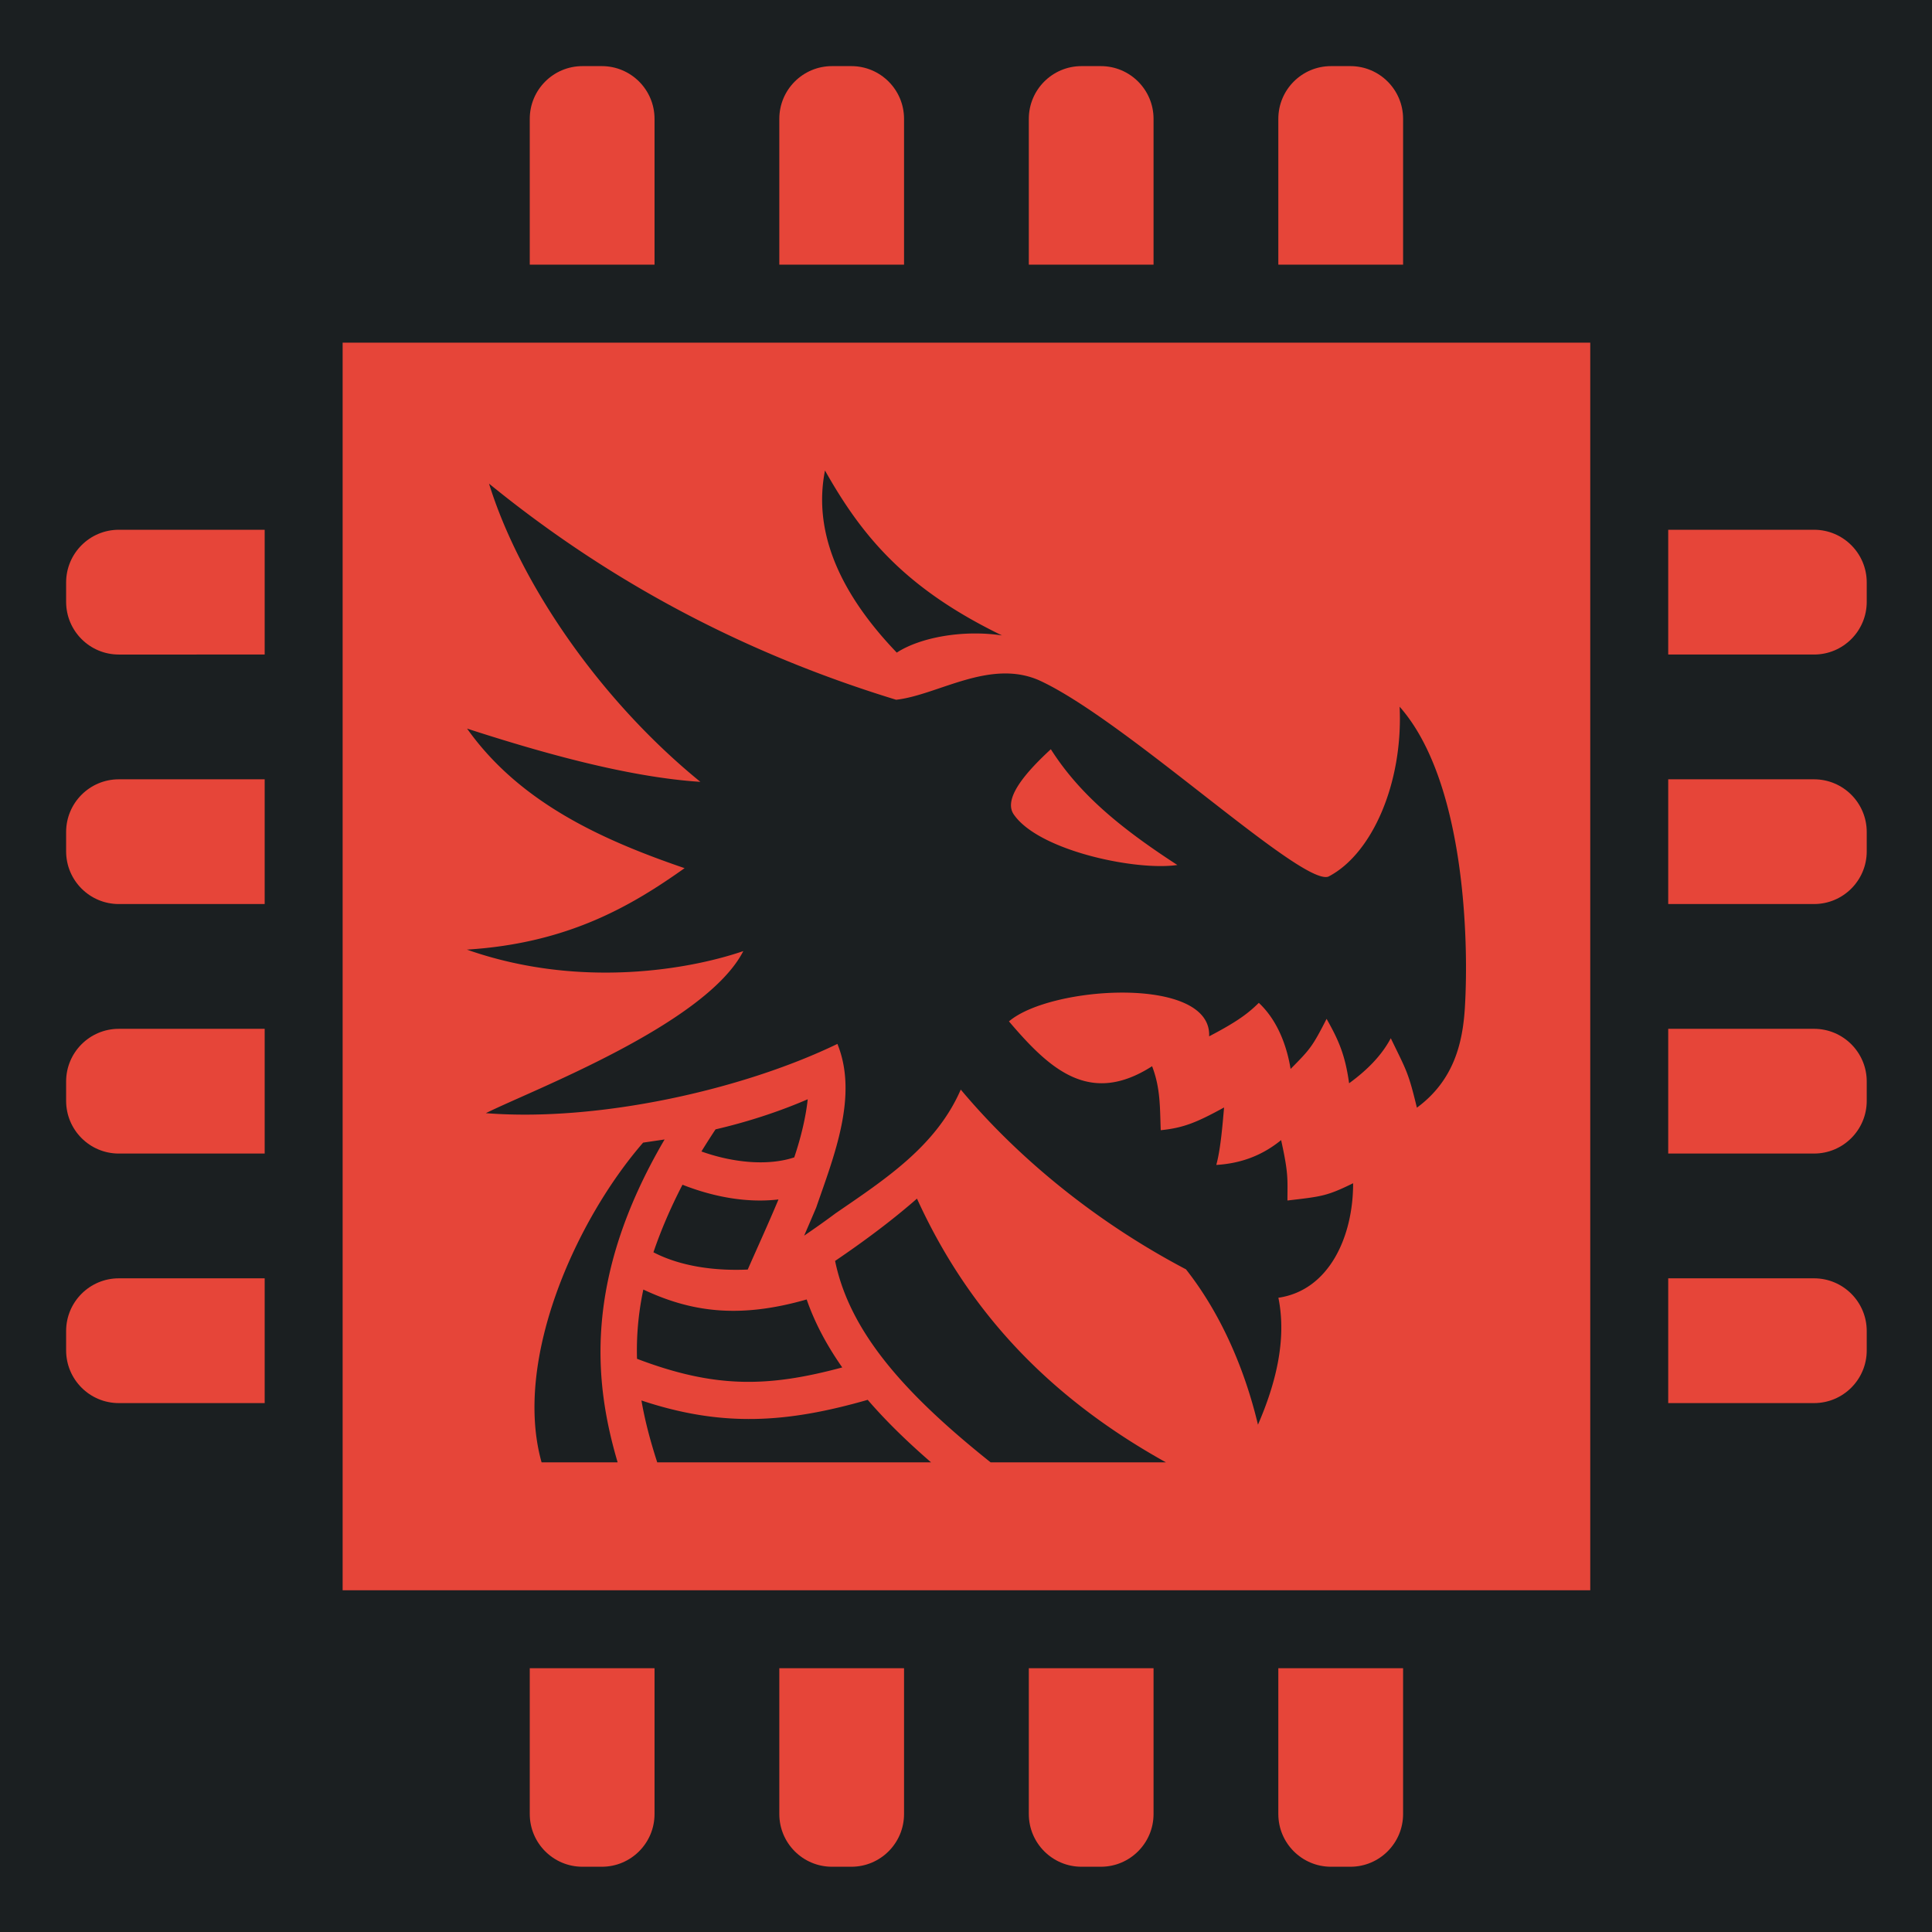 <svg version="1.2" id="Layer_1" x="0" y="0" viewBox="-421 153 512 512" xml:space="preserve" width="512" height="512" xmlns="http://www.w3.org/2000/svg"><defs id="defs7"><filter style="color-interpolation-filters:sRGB" id="filter980" x="-.192" y="-.155" width="1.374" height="1.301"><feFlood flood-opacity="1" flood-color="#3A3F5E" result="flood" id="feFlood970"/><feComposite in="flood" in2="SourceGraphic" operator="out" result="composite1" id="feComposite972"/><feGaussianBlur in="composite1" stdDeviation="15" result="blur" id="feGaussianBlur974"/><feOffset dx="0" dy="0" result="offset" id="feOffset976"/><feComposite in="offset" in2="SourceGraphic" operator="atop" result="composite2" id="feComposite978"/></filter><filter style="color-interpolation-filters:sRGB" id="filter1066" x="-.059" y="-.048" width="1.119" height="1.096"><feFlood flood-opacity="1" flood-color="#3A3F5E" result="flood" id="feFlood1056"/><feComposite in="flood" in2="SourceGraphic" operator="out" result="composite1" id="feComposite1058"/><feGaussianBlur in="composite1" stdDeviation="9.788" result="blur" id="feGaussianBlur1060"/><feOffset dx="0" dy="0" result="offset" id="feOffset1062"/><feComposite in="offset" in2="SourceGraphic" operator="atop" result="composite2" id="feComposite1064"/></filter><filter style="color-interpolation-filters:sRGB" id="filter3800" x="-.061" y="-.061" width="1.123" height="1.123"><feFlood flood-opacity="1" flood-color="#3A3F5E" result="flood" id="feFlood3790"/><feComposite in="flood" in2="SourceGraphic" operator="out" result="composite1" id="feComposite3792"/><feGaussianBlur in="composite1" stdDeviation="12.098" result="blur" id="feGaussianBlur3794"/><feOffset dx="0" dy="0" result="offset" id="feOffset3796"/><feComposite in="offset" in2="SourceGraphic" operator="atop" result="composite2" id="feComposite3798"/></filter><filter style="color-interpolation-filters:sRGB" id="filter4260" x="-.057" y="-.057" width="1.113" height="1.113"><feFlood flood-opacity="1" flood-color="#3A3F5E" result="flood" id="feFlood4250"/><feComposite in="flood" in2="SourceGraphic" operator="out" result="composite1" id="feComposite4252"/><feGaussianBlur in="composite1" stdDeviation="12.1" result="blur" id="feGaussianBlur4254"/><feOffset dx="0" dy="0" result="offset" id="feOffset4256"/><feComposite in="offset" in2="SourceGraphic" operator="atop" result="composite2" id="feComposite4258"/></filter><filter style="color-interpolation-filters:sRGB" id="filter893" x="-.099" y="-.077" width="1.198" height="1.153"><feFlood flood-opacity="1" flood-color="#3A3F5E" result="flood" id="feFlood883"/><feComposite in="flood" in2="SourceGraphic" operator="out" result="composite1" id="feComposite885"/><feGaussianBlur in="composite1" stdDeviation="15" result="blur" id="feGaussianBlur887"/><feOffset dx="0" dy="0" result="offset" id="feOffset889"/><feComposite in="offset" in2="SourceGraphic" operator="atop" result="composite2" id="feComposite891"/></filter><filter style="color-interpolation-filters:sRGB" id="filter893-7" x="-.16" y="-.161" width="1.312" height="1.314"><feFlood flood-opacity="1" flood-color="#3A3F5E" result="flood" id="feFlood883-7"/><feComposite in="flood" in2="SourceGraphic" operator="out" result="composite1" id="feComposite885-5"/><feGaussianBlur in="composite1" stdDeviation="15" result="blur" id="feGaussianBlur887-4"/><feOffset dx="0" dy="0" result="offset" id="feOffset889-8"/><feComposite in="offset" in2="SourceGraphic" operator="atop" result="composite2" id="feComposite891-1"/></filter><filter style="color-interpolation-filters:sRGB" id="filter937" x="-.075" y="-.075" width="1.149" height="1.15"><feFlood flood-opacity="1" flood-color="#3A3F5E" result="flood" id="feFlood927"/><feComposite in="flood" in2="SourceGraphic" operator="out" result="composite1" id="feComposite929"/><feGaussianBlur in="composite1" stdDeviation="14.772" result="blur" id="feGaussianBlur931"/><feOffset dx="0" dy="0" result="offset" id="feOffset933"/><feComposite in="offset" in2="SourceGraphic" operator="atop" result="composite2" id="feComposite935"/></filter></defs><g id="g439" transform="translate(-421 153)" style="fill:#1b1f21;fill-opacity:1"><g id="g1182" transform="translate(131.265 78.461)" style="fill:#1b1f21;fill-opacity:1"><g id="g541" transform="translate(26.047 -8.003)" style="fill:#1b1f21;fill-opacity:1"><g id="g319" transform="translate(-157.313 -70.459)" style="fill:#1b1f21;fill-opacity:1"><g id="g949" style="fill:#1b1f21;fill-opacity:1"><path d="M0 0h512v512H0Z" fill="#b90202" fill-opacity="1" id="path902" style="fill:#1b1f21;fill-opacity:1"/></g></g></g></g></g><style type="text/css" id="style4077">.st0{fill:#000}</style><g id="g4113" transform="translate(-403.478 170.522) scale(.932)" style="fill:#e64539;fill-opacity:1;filter:url(#filter4260)"><path class="st0" d="M167.314 14.993C167.314 6.712 160.603 0 152.332 0h-5.514c-8.27 0-14.982 6.712-14.982 14.993V56.46h35.478z" id="path4079" style="fill:#e64539;fill-opacity:1"/><path class="st0" d="M238.261 14.993C238.261 6.712 231.549 0 223.279 0h-5.504c-8.271 0-14.982 6.712-14.982 14.993V56.46h35.468V14.993Z" id="path4081" style="fill:#e64539;fill-opacity:1"/><path class="st0" d="M309.207 14.993C309.207 6.712 302.496 0 294.225 0h-5.504c-8.271 0-14.982 6.712-14.982 14.993V56.46h35.468z" id="path4083" style="fill:#e64539;fill-opacity:1"/><path class="st0" d="M380.164 14.993C380.164 6.712 373.452 0 365.182 0h-5.514c-8.271 0-14.982 6.712-14.982 14.993V56.46h35.478V14.993Z" id="path4085" style="fill:#e64539;fill-opacity:1"/><path class="st0" d="M131.836 497.007c0 8.281 6.712 14.993 14.982 14.993h5.514c8.27 0 14.982-6.712 14.982-14.993V455.55h-35.478z" id="path4087" style="fill:#e64539;fill-opacity:1"/><path class="st0" d="M202.793 497.007c0 8.281 6.711 14.993 14.982 14.993h5.504c8.271 0 14.982-6.712 14.982-14.993V455.55h-35.468z" id="path4089" style="fill:#e64539;fill-opacity:1"/><path class="st0" d="M273.739 497.007c0 8.281 6.711 14.993 14.982 14.993h5.504c8.271 0 14.982-6.712 14.982-14.993V455.55h-35.468z" id="path4091" style="fill:#e64539;fill-opacity:1"/><path class="st0" d="M344.685 497.007c0 8.281 6.712 14.993 14.982 14.993h5.514c8.27 0 14.982-6.712 14.982-14.993V455.55h-35.478z" id="path4093" style="fill:#e64539;fill-opacity:1"/><path class="st0" d="M497.017 131.836h-41.466v35.478h41.466c8.272 0 14.982-6.711 14.982-14.992v-5.494c0-8.281-6.71-14.992-14.982-14.992z" id="path4095" style="fill:#e64539;fill-opacity:1"/><path class="st0" d="M497.017 202.792h-41.466v35.468h41.466c8.272 0 14.982-6.712 14.982-14.982v-5.493c0-8.281-6.71-14.993-14.982-14.993z" id="path4097" style="fill:#e64539;fill-opacity:1"/><path class="st0" d="M497.017 273.739h-41.466v35.468h41.466c8.272 0 14.982-6.712 14.982-14.993v-5.493c0-8.271-6.71-14.982-14.982-14.982z" id="path4099" style="fill:#e64539;fill-opacity:1"/><path class="st0" d="M497.017 344.685h-41.466v35.478h41.466c8.272 0 14.982-6.712 14.982-14.993v-5.493c0-8.28-6.71-14.992-14.982-14.992z" id="path4101" style="fill:#e64539;fill-opacity:1"/><path class="st0" d="M.001 146.828v5.494c0 8.281 6.712 14.992 14.982 14.992H56.46v-35.478H14.983c-8.27 0-14.982 6.711-14.982 14.992z" id="path4103" style="fill:#e64539;fill-opacity:1"/><path class="st0" d="M.001 217.786v5.493c0 8.27 6.712 14.982 14.982 14.982H56.46v-35.468H14.983c-8.27-.001-14.982 6.711-14.982 14.993z" id="path4105" style="fill:#e64539;fill-opacity:1"/><path class="st0" d="M.001 288.722v5.493c0 8.281 6.712 14.993 14.982 14.993H56.46V273.74H14.983c-8.27-.001-14.982 6.71-14.982 14.982z" id="path4107" style="fill:#e64539;fill-opacity:1"/><path class="st0" d="M.001 359.678v5.493c0 8.281 6.712 14.993 14.982 14.993H56.46v-35.478H14.983c-8.27-.001-14.982 6.711-14.982 14.992z" id="path4109" style="fill:#e64539;fill-opacity:1"/><path id="path4111" style="fill:#e64539;fill-opacity:1" class="st0" d="M78.627 78.627v354.754h354.754V78.627H78.627zm137.155 36.356c10.534 18.692 22.805 33.547 50.336 46.9-11.012-1.664-23.224.521-29.927 4.885-17.656-18.423-23.58-35.715-20.409-51.785zm-95.528 3.736c32.547 26.526 70.511 47.629 115.759 61.454 11.79-1.316 26.513-11.671 40.578-5.566 24.599 11.192 74.814 58.774 82.355 55.841 12.39-6.404 21.248-26.573 20.23-48.3 18.375 20.769 19.753 65.777 18.556 85.528-.599 9.816-2.993 20.65-13.647 28.491-2.454-10.175-2.933-10.475-7.422-19.752-2.633 4.968-6.763 9.097-11.85 12.808-1.137-8.14-2.992-12.269-6.403-18.314-4.07 7.96-4.67 8.619-10.236 14.245-1.017-6.285-3.59-13.707-9.036-18.795-2.873 2.813-5.746 5.148-14.125 9.517.778-17.297-45.069-14.423-56.92-4.248 11.612 13.646 22.982 24.12 40.698 12.748 2.394 6.224 2.216 11.67 2.455 18.194 6.524-.658 10.234-2.214 18.014-6.464-.419 4.669-.957 11.79-2.214 16.34 5.866-.36 12.27-2.035 18.434-7.062 2.155 9.696 1.797 11.133 1.797 17.178 9.636-1.138 11.13-1.198 18.672-4.909.06 14.784-6.583 30.404-21.247 32.559 2.454 12.03-.838 24.66-5.806 36.091-3.53-14.843-10.055-30.944-20.469-44.171-26.514-13.946-48.418-32.438-64.04-51.112-7.002 16.1-21.488 25.496-35.613 35.192-2.873 2.155-5.864 4.25-8.917 6.344a1060.71 1060.71 0 0 0 3.412-7.96c5.087-14.724 12.03-31.841 6.044-46.565-27.113 13.108-68.082 22.206-99.959 19.692 12.922-6.464 62.493-25.198 73.206-46.086-14.244 4.908-45.906 11.072-78.609-.42 28.927-1.795 46.965-12.567 61.91-23.16-23.444-8.021-46.912-18.616-61.85-39.684 18.655 6.045 44.738 13.766 66.338 15.142-29.034-23.641-51.494-56.989-60.095-84.796zm159.748 75.52c-6.284 5.806-13.825 13.825-10.533 18.554 7.122 10.354 34.894 16.1 46.505 14.364-16.699-10.833-28.012-20.408-35.972-32.917zm-69.128 99.534c-.538 4.968-1.855 10.654-3.83 16.52-7.542 2.513-17.537 1.494-26.395-1.678a212.972 212.972 0 0 1 4.011-6.284c8.738-2.035 17.596-4.847 26.214-8.558zm-40.7 11.43c-23.246 39.682-20.006 69.25-13.35 91.814h-21.625c-8.176-29.148 9.833-69.01 28.872-90.916l6.104-.897zm5.09 12.87c8.498 3.351 18.074 5.266 27.29 4.189-2.872 6.883-5.985 13.646-8.738 19.93-9.397.42-19.093-.898-26.814-4.908 2.035-5.985 4.73-12.388 8.261-19.211zm66.674 3.95c14.185 31.123 36.568 55.961 70.803 74.994h-49.856c-24.24-19.332-40.04-36.928-44.23-57.278 8.2-5.566 16.1-11.432 23.283-17.716zm-77.808 25.855c13.287 6.225 26.873 8.44 46.444 2.814 2.335 6.763 5.807 13.166 10.117 19.331-20.948 5.626-36.031 6.046-58.356-2.453-.18-6.105.299-12.63 1.795-19.692zm63.802 31.362c5.208 6.045 11.251 11.912 18.015 17.777H168.08c-1.796-5.566-3.412-11.372-4.489-17.597 23.163 7.72 41.538 6.344 64.341-.18z"/></g></svg>